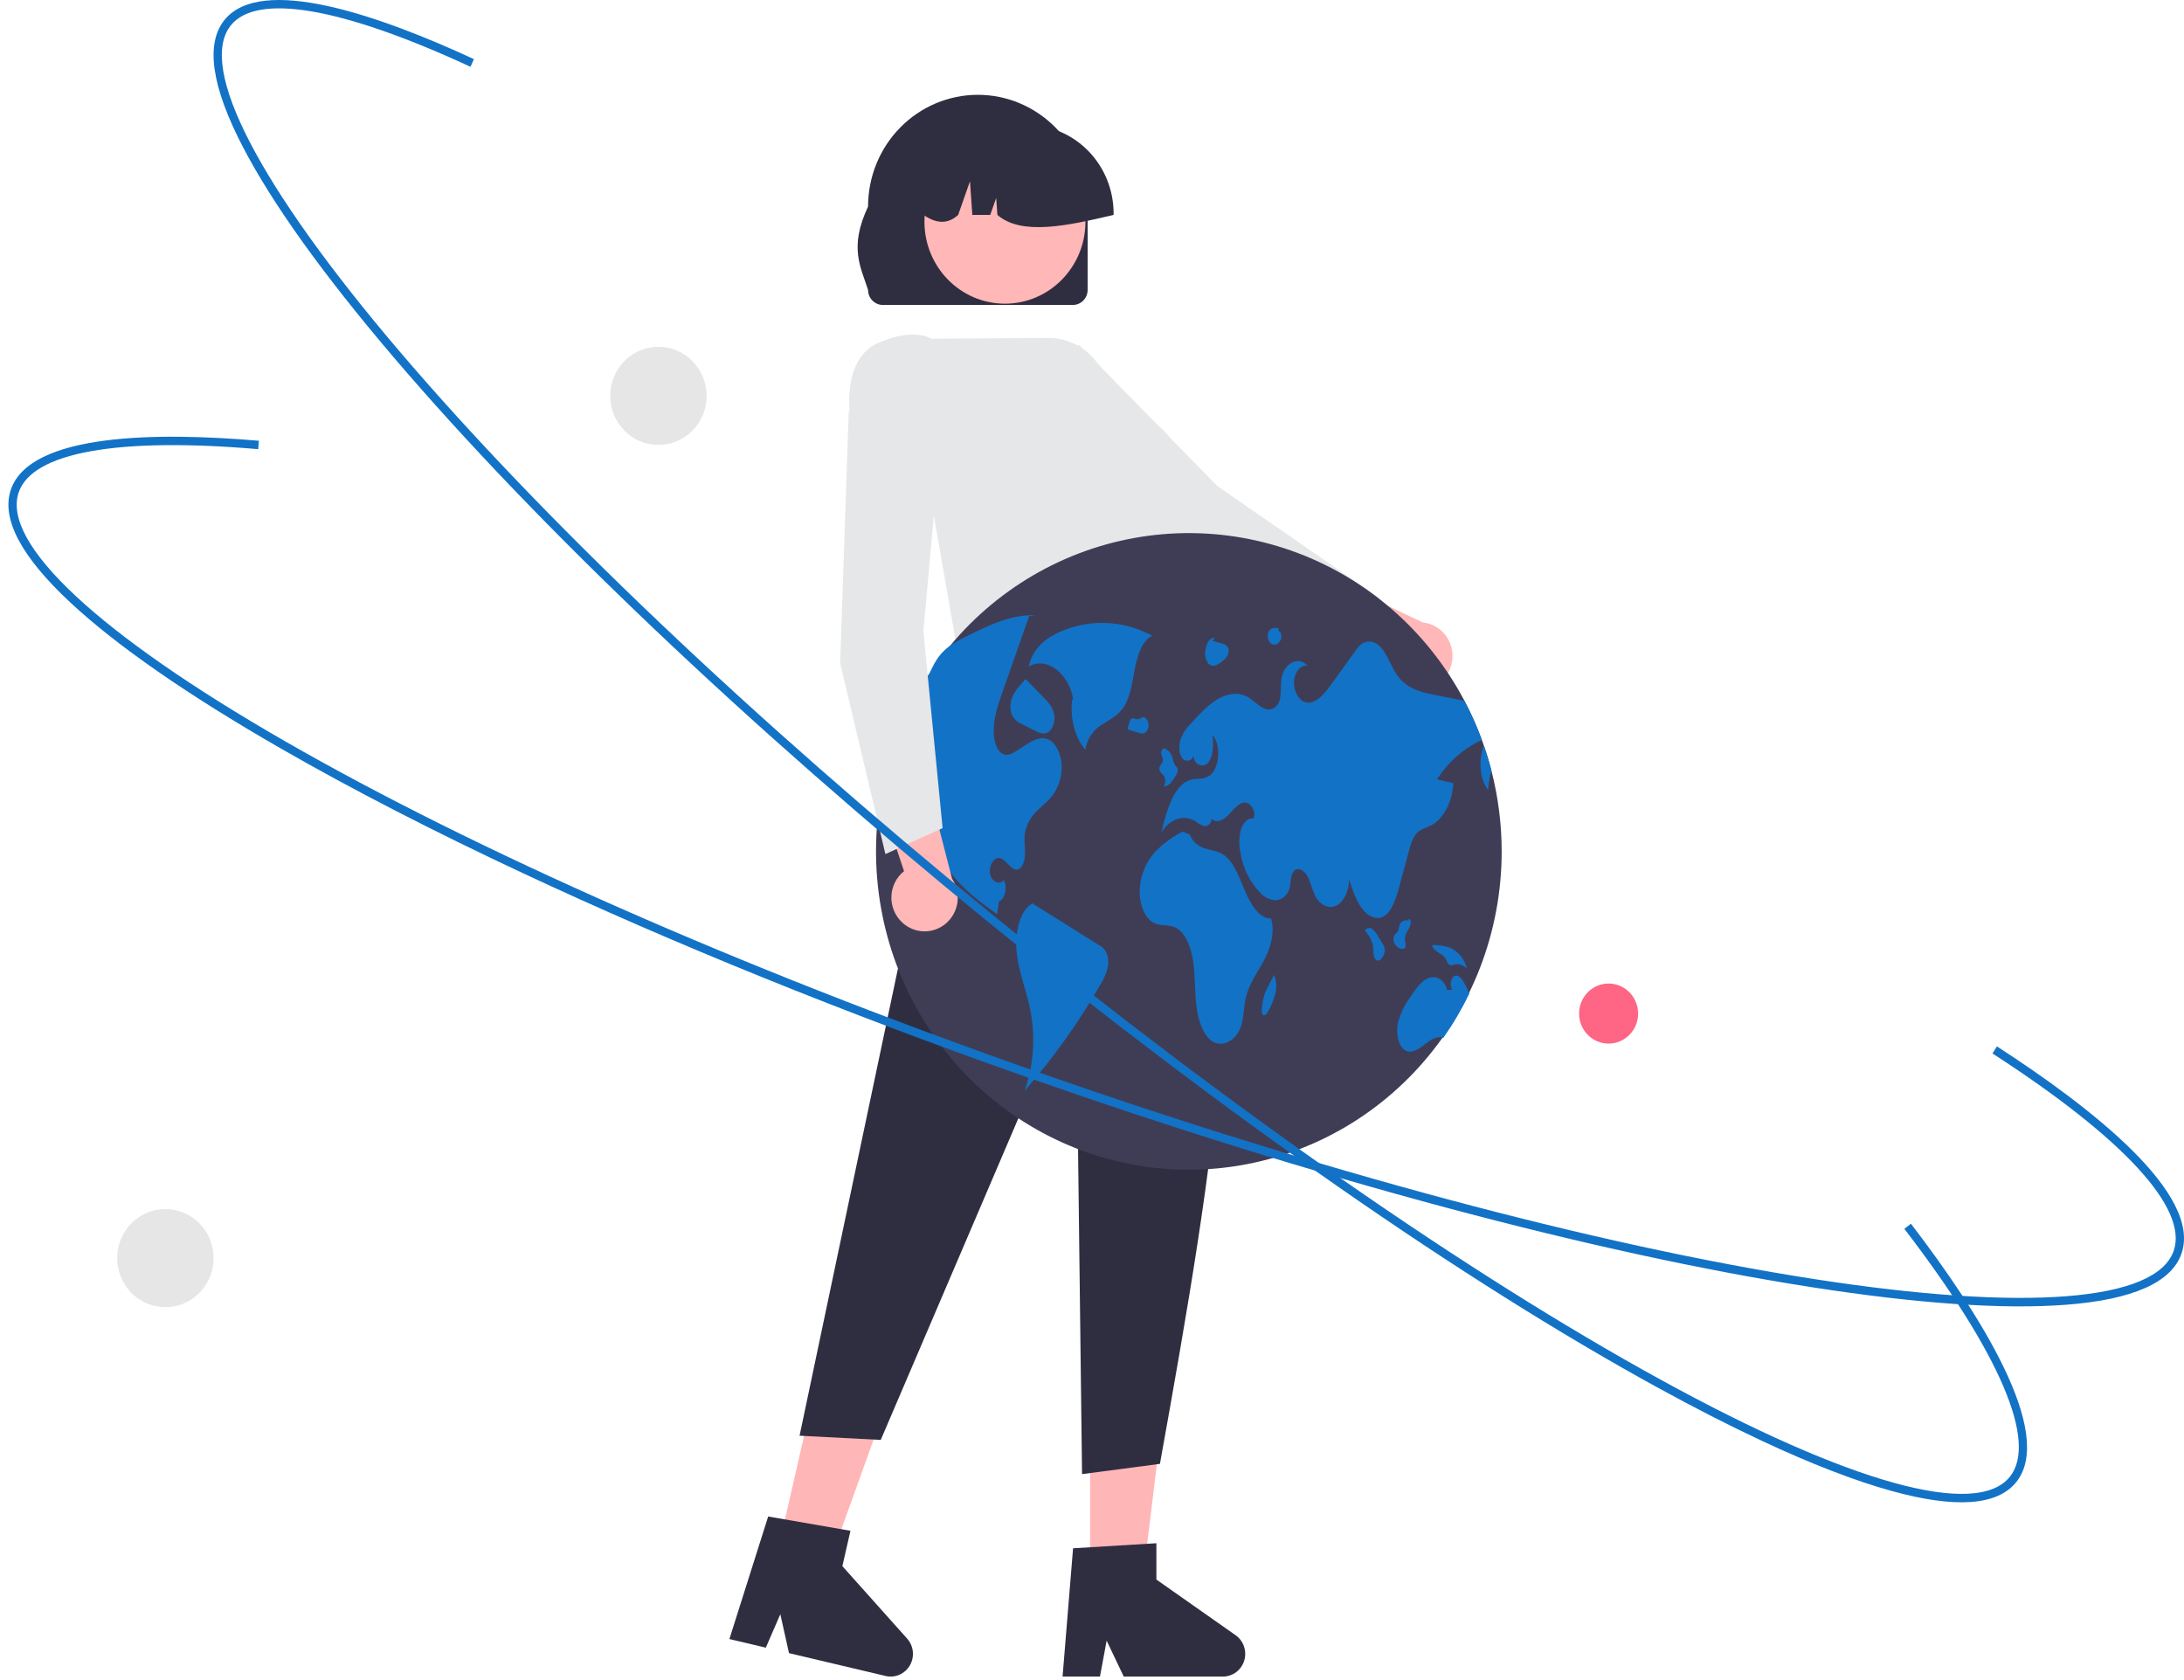 <svg width="520" height="400" viewBox="0 0 520 400" fill="none" xmlns="http://www.w3.org/2000/svg">
<g clip-path="url(#clip0_5177_82110)">
<path d="M339.013 164.14C337.877 164.307 336.719 164.218 335.62 163.881C334.521 163.543 333.508 162.964 332.653 162.185C331.798 161.407 331.12 160.446 330.669 159.373C330.218 158.299 330.003 157.137 330.04 155.97L303.992 145.785L315.786 137.201L338.714 148.189C340.637 148.383 342.424 149.289 343.735 150.734C345.047 152.179 345.791 154.063 345.828 156.03C345.865 157.996 345.191 159.908 343.935 161.403C342.679 162.898 340.927 163.872 339.012 164.14L339.013 164.14Z" fill="#FFB7B7"/>
<path d="M324.128 156.834L328.195 142.237L327.995 142.098L289.899 115.767L256.967 82.147L237.783 89.945L239.043 96.123L239.125 96.198L282.91 136.101L282.951 136.121L324.128 156.834Z" fill="#E6E7E8"/>
<path d="M285.101 190.175L226.142 181.766L231.331 144.957H274.738L285.101 190.175Z" fill="#FFB6B6"/>
<path d="M184.921 370.421L197.015 373.281L213.611 327.177L195.761 322.957L184.921 370.421Z" fill="#FFB6B6"/>
<path d="M173.667 390.232L182.341 392.282L185.792 384.317L187.854 393.586L210.857 399.025C211.96 399.286 213.116 399.181 214.156 398.726C215.196 398.271 216.066 397.49 216.639 396.497C217.211 395.503 217.457 394.349 217.34 393.204C217.222 392.058 216.748 390.981 215.986 390.129L200.565 372.877L202.488 364.454L182.898 361.059L173.667 390.232Z" fill="#2F2E41"/>
<path d="M259.546 377.278H271.963L277.872 328.549H259.546V377.278Z" fill="#FFB6B6"/>
<path d="M252.993 399.166H261.897L263.486 390.613L267.557 399.166H291.174C292.306 399.166 293.408 398.798 294.32 398.116C295.232 397.433 295.905 396.472 296.242 395.372C296.579 394.273 296.562 393.092 296.192 392.003C295.823 390.915 295.122 389.974 294.19 389.32L275.331 376.067V367.42L255.494 368.625L252.993 399.166Z" fill="#2F2E41"/>
<path d="M225.397 175.52L283.056 170.854C300.071 211.293 289.252 275.851 276.176 348.525L257.63 350.965L256.192 234.187L209.701 342.825L190.372 341.82L225.397 175.52Z" fill="#2F2E41"/>
<path d="M258.959 69.031V49.183C258.961 45.689 258.286 42.23 256.973 39.001C255.66 35.773 253.735 32.84 251.308 30.369C248.881 27.898 245.998 25.937 242.826 24.6C239.654 23.263 236.254 22.574 232.82 22.574C229.387 22.574 225.987 23.263 222.814 24.6C219.642 25.937 216.76 27.898 214.333 30.369C211.905 32.84 209.98 35.773 208.667 39.001C207.355 42.23 206.68 45.689 206.681 49.183C202.074 58.951 204.957 63.595 206.681 69.031C206.683 69.977 207.053 70.885 207.711 71.554C208.369 72.223 209.261 72.6 210.191 72.602H255.448C256.379 72.601 257.271 72.224 257.929 71.555C258.587 70.885 258.958 69.978 258.959 69.031Z" fill="#2F2E41"/>
<path d="M239.271 72.301C249.855 72.301 258.435 63.571 258.435 52.802C258.435 42.033 249.855 33.303 239.271 33.303C228.687 33.303 220.107 42.033 220.107 52.802C220.107 63.571 228.687 72.301 239.271 72.301Z" fill="#FFB7B7"/>
<path d="M265.143 50.77C265.137 45.193 262.956 39.845 259.08 35.901C255.204 31.957 249.948 29.739 244.466 29.732H240.565C235.083 29.739 229.827 31.957 225.951 35.901C222.074 39.845 219.894 45.193 219.888 50.77V51.168C222.81 53.2 225.584 53.497 228.133 51.168L230.945 43.156L231.507 51.167H235.769L237.189 47.126L237.474 51.168C243.23 56.155 254.114 53.765 265.143 51.168L265.143 50.77Z" fill="#2F2E41"/>
<path d="M228.096 155.714L276.89 153.825L279.618 121.347C281.721 115.402 281.755 110.294 279.719 106.175C277.967 102.79 275.024 100.202 271.479 98.929L260.802 85.808C259.428 84.122 257.704 82.767 255.753 81.841C253.802 80.916 251.673 80.443 249.521 80.457L221.778 80.65C221.109 80.241 217.053 78.143 209.054 81.67C200.377 85.496 202.392 98.788 202.414 98.922L202.434 99.047L202.529 99.132L220.981 114.946L228.096 155.714Z" fill="#E6E7E8"/>
<path d="M357.544 202.857C357.507 221.777 350.516 240 337.944 253.942C325.372 267.884 308.129 276.536 289.605 278.198C271.081 279.861 252.615 274.412 237.839 262.925C223.063 251.437 213.045 234.74 209.754 216.118C206.463 197.496 210.138 178.295 220.056 162.29C229.974 146.284 245.418 134.633 263.351 129.626C281.284 124.619 300.409 126.618 316.967 135.231C333.524 143.844 346.316 158.448 352.828 176.17C352.991 176.615 353.149 177.06 353.303 177.51V177.514C353.99 179.489 354.596 181.501 355.119 183.55C356.734 189.854 357.549 196.342 357.544 202.857Z" fill="#3F3D56"/>
<path d="M274.355 151.382C270.985 149.528 267.244 148.482 263.416 148.322C259.588 148.163 255.776 148.895 252.268 150.463C249.18 151.83 245.928 154.283 244.898 158.713C249.065 156.211 254.458 160.164 255.53 166.506L255.28 166.576C254.714 170.968 255.978 175.75 258.425 178.474C258.607 177.245 259.056 176.073 259.739 175.042C260.422 174.012 261.322 173.149 262.373 172.517C264.171 171.314 266.161 170.44 267.533 168.373C269.16 165.922 269.574 162.34 270.22 159.073C270.866 155.805 272.092 152.293 274.355 151.382Z" fill="#1272C6"/>
<path d="M251.032 188.76C249.878 190.523 248.337 191.629 246.954 193.007C245.357 194.485 244.31 196.477 243.988 198.648C243.813 200.183 244.084 201.743 244.046 203.294C244.009 204.845 243.5 206.592 242.463 206.977C240.826 207.579 239.576 204.485 237.893 204.269C236.556 204.099 235.352 206.24 235.74 208.096C236.127 209.953 237.947 210.775 238.993 209.563C239.939 211.178 239.272 214.107 237.852 214.602C237.702 215.62 237.552 216.633 237.406 217.65C233.815 215.094 230.187 212.496 227.133 208.753C223.737 204.626 221.631 199.56 221.084 194.206C220.688 189.904 221.276 184.983 219.335 181.673C217.781 179.024 215.115 178.439 212.715 178.604C212.278 178.634 211.836 178.685 211.399 178.74C212.814 174.415 214.611 170.23 216.768 166.236C217.257 166.023 217.71 165.735 218.114 165.384C220.347 163.455 221.338 159.552 223.15 156.852C223.267 156.678 223.388 156.508 223.513 156.343C225.367 153.88 227.849 152.613 230.249 151.435C235.56 148.811 241.026 146.154 246.633 146.518L245.038 146.675C243.175 151.982 241.312 157.288 239.447 162.595C239.164 163.409 238.878 164.224 238.589 165.041C237.531 168.059 236.439 171.271 236.602 174.65C236.698 176.65 237.381 178.786 238.681 179.473C239.893 180.109 241.218 179.329 242.388 178.558C242.884 178.235 243.375 177.913 243.871 177.587C245.65 176.421 247.62 175.226 249.499 176.006C251.22 176.718 252.49 179.096 252.732 181.66C252.953 184.153 252.356 186.65 251.032 188.76Z" fill="#1272C6"/>
<path d="M261.612 224.989C256.416 221.734 251.221 218.48 246.026 215.225L246.114 214.994C242.884 216.246 241.543 222.088 242.077 226.865C242.611 231.643 244.421 235.914 245.335 240.569C246.568 246.939 246.103 253.529 243.987 259.655C250.819 251.856 256.864 243.38 262.034 234.353C262.756 233.216 263.306 231.974 263.666 230.67C264.047 229.281 263.912 227.797 263.284 226.503C262.859 225.865 262.284 225.344 261.612 224.989Z" fill="#1272C6"/>
<path d="M241.108 165.778C240.498 167.11 240.404 168.628 240.845 170.028C241.357 171.156 242.287 172.032 243.432 172.466L246.303 173.914C247.258 174.396 248.287 174.882 249.26 174.486C250.435 174.008 251.249 172.135 251.038 170.396C250.814 168.546 249.668 167.273 248.608 166.189C247.124 164.672 245.64 163.155 244.157 161.639L243.321 162.681C242.416 163.578 241.668 164.625 241.108 165.778Z" fill="#1272C6"/>
<path d="M342.155 185.558C343.447 185.868 344.738 186.177 346.03 186.487C345.805 190.924 343.642 195.032 340.743 196.519C339.535 197.138 338.189 197.367 337.19 198.524C336.286 199.575 335.827 201.211 335.407 202.775C334.669 205.505 333.932 208.235 333.195 210.964C332.403 213.906 331.387 217.174 329.329 218.234C327.562 219.145 325.542 218.03 324.184 216.161C322.826 214.292 321.997 211.778 321.193 209.328C321.243 211.999 320.022 214.618 318.294 215.546C316.561 216.475 314.453 215.635 313.295 213.563C312.461 212.075 312.116 210.112 311.299 208.604C310.483 207.095 308.771 206.23 307.879 207.646C307.292 208.587 307.367 210.028 307.075 211.223C306.928 212.017 306.542 212.744 305.97 213.304C305.398 213.864 304.669 214.228 303.884 214.347C303.162 214.33 302.451 214.164 301.794 213.859C301.138 213.553 300.549 213.115 300.064 212.571C297.513 209.916 295.852 206.508 295.319 202.835C294.958 201.074 295.003 199.251 295.452 197.511C295.965 195.862 297.202 194.591 298.431 194.905C299.239 193.167 297.644 190.861 296.206 191.064C294.765 191.268 293.636 192.84 292.453 194.048C291.274 195.256 289.624 196.134 288.437 194.934C288.464 195.373 288.318 195.804 288.032 196.134C287.746 196.463 287.343 196.663 286.911 196.69C286.869 196.693 286.826 196.694 286.783 196.693C285.994 196.463 285.26 196.067 284.63 195.532C281.909 193.807 278.456 194.951 276.523 198.215C277.731 192.984 279.501 186.983 283.213 185.753C284.73 185.249 286.383 185.664 287.816 184.791C290.353 183.244 290.866 177.399 288.675 174.987C288.954 177.268 288.9 179.93 287.716 181.489C286.533 183.049 284.051 182.032 284.201 179.726C284.167 180.05 284.033 180.356 283.819 180.598C283.604 180.84 283.32 181.007 283.006 181.075C282.693 181.143 282.366 181.108 282.073 180.975C281.781 180.842 281.536 180.619 281.376 180.336C280.589 179.116 280.656 177.119 281.214 175.661C281.789 174.341 282.614 173.148 283.642 172.152C285.621 169.994 287.629 167.812 289.92 166.455C292.216 165.099 294.865 164.641 297.165 165.989C298.377 166.701 299.443 167.888 300.681 168.515C300.971 168.699 301.295 168.822 301.632 168.879C301.97 168.935 302.315 168.923 302.648 168.844C302.982 168.764 303.296 168.619 303.574 168.416C303.852 168.213 304.088 167.956 304.268 167.66C304.282 167.637 304.296 167.614 304.309 167.591C305.23 165.946 304.796 163.505 305.138 161.449C305.75 157.817 309.32 156.117 311.299 158.516C309.82 158.131 308.291 159.911 308.108 162.068C307.921 164.226 308.991 166.404 310.424 167.057C312.832 168.142 315.19 165.412 317.011 162.886C318.91 160.241 320.813 157.598 322.718 154.956C323.022 154.506 323.363 154.083 323.738 153.693C324.335 153.101 325.13 152.762 325.963 152.745C326.797 152.728 327.605 153.033 328.225 153.6C330.149 155.197 331.053 158.474 332.632 160.729C334.924 164.005 338.352 164.802 341.543 165.438C343.922 165.908 346.302 166.382 348.683 166.858C350.271 169.863 351.656 172.974 352.828 176.17C348.461 178.196 344.757 181.455 342.155 185.558Z" fill="#1272C6"/>
<path d="M355.119 183.549C354.631 185.013 354.364 186.544 354.328 188.089C352.287 185.554 351.962 180.803 353.303 177.514C353.99 179.489 354.596 181.501 355.119 183.549Z" fill="#1272C6"/>
<path d="M349.845 236.558C348.061 240.246 345.985 243.779 343.638 247.125C342.139 246.472 340.526 247.638 339.123 248.731C337.656 249.876 335.894 250.991 334.39 249.948C332.853 248.88 332.357 245.892 332.845 243.522C333.405 241.336 334.385 239.285 335.727 237.486C336.977 235.588 338.314 233.617 340.052 232.879C341.793 232.142 344.03 233.184 344.538 235.702L345.771 235.66C345.08 234.693 345.442 232.693 346.371 232.341C347.442 231.93 348.371 233.426 349.004 234.748C349.287 235.346 349.575 235.948 349.845 236.558Z" fill="#1272C6"/>
<path d="M302.619 218.653C299.969 218.823 297.869 215.503 296.474 212.237C295.079 208.971 293.806 205.236 291.415 203.574C290.048 202.624 288.491 202.494 287.008 202.034C286.168 201.817 285.39 201.401 284.739 200.818C284.088 200.235 283.583 199.502 283.266 198.681L281.585 197.99C279.233 199.186 277.079 200.749 275.202 202.621C273.056 204.941 271.719 207.914 271.398 211.082C271.077 214.506 272.263 218.324 274.479 219.61C276.23 220.627 278.268 219.986 280.042 220.917C282.258 222.079 283.574 225.456 284.072 228.79C284.57 232.125 284.443 235.59 284.8 238.962C285.156 242.334 286.138 245.843 288.17 247.571C290.713 249.733 294.445 247.936 295.586 244C296.146 242.069 296.126 239.89 296.545 237.886C297.282 234.356 299.271 231.737 300.849 228.842C302.427 225.946 303.669 222.014 302.619 218.653Z" fill="#1272C6"/>
<path d="M276.429 183.97C276.676 184.201 276.907 184.451 277.119 184.715C277.339 185.101 277.451 185.54 277.444 185.986C277.436 186.432 277.31 186.867 277.077 187.245C277.396 187.226 277.708 187.141 277.993 186.993C278.278 186.846 278.53 186.64 278.733 186.388C279.217 185.828 279.642 185.218 280.003 184.568C280.172 184.346 280.294 184.089 280.358 183.815C280.423 183.542 280.429 183.257 280.377 182.981C280.252 182.617 279.956 182.462 279.748 182.189C279.461 181.654 279.264 181.073 279.168 180.472C279.053 179.908 278.785 179.388 278.396 178.971C278.006 178.553 277.51 178.254 276.962 178.107L277.095 178.133C276.869 178.27 276.691 178.475 276.585 178.72C276.479 178.965 276.451 179.237 276.505 179.499C276.586 180.028 276.92 180.467 276.886 181.006C276.839 181.782 276.077 182.146 276.03 182.922C276.022 183.311 276.166 183.688 276.429 183.97Z" fill="#1272C6"/>
<path d="M271.888 170.787L271.9 170.785C271.982 170.709 272.057 170.627 272.127 170.539L271.888 170.787Z" fill="#1272C6"/>
<path d="M272.683 174.428C273.001 174.144 273.237 173.776 273.364 173.365C273.491 172.954 273.504 172.515 273.403 172.097C273.21 171.215 272.529 170.622 271.9 170.785C271.718 170.973 271.491 171.111 271.242 171.185C270.993 171.26 270.729 171.269 270.476 171.211C270.087 171.11 269.661 170.847 269.324 171.145C269.131 171.368 268.996 171.636 268.931 171.925C268.806 172.315 268.682 172.704 268.557 173.094C268.498 173.233 268.482 173.388 268.513 173.537C268.537 173.596 268.575 173.649 268.625 173.689C268.674 173.729 268.733 173.755 268.796 173.766C269.544 173.99 270.292 174.215 271.041 174.439C271.299 174.56 271.579 174.622 271.863 174.62C272.147 174.618 272.427 174.552 272.683 174.428Z" fill="#1272C6"/>
<path d="M329.189 224.698C328.843 224.122 328.497 223.545 328.151 222.969C327.811 222.301 327.346 221.708 326.783 221.221C326.661 221.117 326.52 221.039 326.368 220.99C326.216 220.942 326.057 220.924 325.898 220.938C325.74 220.953 325.585 220.998 325.444 221.073C325.303 221.148 325.178 221.251 325.076 221.375L325.058 221.397L325.1 221.727C326.026 222.737 326.658 223.99 326.923 225.346C327.002 225.935 326.974 226.544 327.043 227.136C327.051 227.41 327.111 227.68 327.221 227.931C327.331 228.181 327.489 228.408 327.684 228.596C328.229 228.966 328.869 228.42 329.257 227.754C329.603 227.207 329.759 226.557 329.698 225.909C329.612 225.474 329.438 225.062 329.189 224.698Z" fill="#1272C6"/>
<path d="M334.616 225.447C334.682 224.908 334.639 224.36 334.49 223.838C334.465 223.132 334.649 222.434 335.018 221.835C335.385 221.27 335.662 220.651 335.841 219.999C335.917 219.702 335.903 219.389 335.802 219.1C335.687 218.838 335.41 218.719 335.251 218.926L335.591 219.149C335.132 219.065 334.659 219.089 334.209 219.217C333.953 219.317 333.724 219.478 333.542 219.687C333.359 219.896 333.229 220.147 333.162 220.418C333.106 220.841 333.014 221.258 332.888 221.665C332.684 222.089 332.291 222.231 332.044 222.604C331.876 222.934 331.791 223.302 331.797 223.674C331.803 224.047 331.9 224.412 332.079 224.736C332.389 225.267 332.882 225.662 333.463 225.844C333.879 225.995 334.426 226.003 334.616 225.447Z" fill="#1272C6"/>
<path d="M344.282 228.415C344.432 228.813 344.634 229.189 344.881 229.534C345.344 230.008 345.973 229.716 346.534 229.601C347.043 229.519 347.565 229.579 348.044 229.775C348.522 229.97 348.94 230.293 349.253 230.711C349.035 229.606 348.56 228.571 347.867 227.691C347.175 226.812 346.285 226.115 345.273 225.658C343.957 225.195 342.571 224.974 341.179 225.007L340.942 225.069C341.547 226.863 343.45 226.823 344.282 228.415Z" fill="#1272C6"/>
<path d="M303.344 232.085L303.348 232.093L303.418 231.957L303.344 232.085Z" fill="#1272C6"/>
<path d="M301.878 234.972C301.558 235.562 301.283 236.177 301.055 236.81C300.754 237.836 300.554 238.89 300.459 239.957C300.385 240.563 300.362 241.337 300.735 241.633C300.842 241.705 300.972 241.735 301.099 241.718C301.227 241.7 301.343 241.636 301.428 241.537C301.635 241.314 301.805 241.057 301.93 240.777C302.664 239.492 303.234 238.116 303.625 236.683C304.034 235.164 303.937 233.549 303.348 232.092C302.858 233.052 302.368 234.012 301.878 234.972Z" fill="#1272C6"/>
<path d="M287.732 158.034C287.965 158.266 288.26 158.423 288.579 158.487C288.899 158.55 289.23 158.517 289.531 158.392C290.156 158.114 290.728 157.729 291.224 157.254C291.635 156.945 291.983 156.558 292.25 156.115C292.398 155.85 292.492 155.558 292.528 155.256C292.564 154.954 292.541 154.648 292.46 154.355C292.346 154.075 292.163 153.828 291.928 153.64C291.694 153.451 291.416 153.327 291.121 153.278C290.291 153.027 289.46 152.776 288.629 152.526L289.23 151.974C288.612 151.637 287.928 152.263 287.541 153.039C287.293 153.546 287.121 154.087 287.028 154.645C286.897 155.228 286.892 155.833 287.013 156.419C287.135 157.004 287.38 157.555 287.732 158.034Z" fill="#1272C6"/>
<path d="M302.4 153.024C302.634 153.287 302.958 153.449 303.305 153.478C303.653 153.507 303.998 153.4 304.271 153.179C304.505 153 304.7 152.772 304.843 152.511C304.986 152.249 305.072 151.96 305.098 151.663C305.157 150.998 304.834 150.259 304.372 150.201L304.478 149.579C303.589 149.416 302.495 149.383 302.018 150.481C301.858 150.902 301.808 151.358 301.875 151.805C301.942 152.251 302.123 152.671 302.4 153.024Z" fill="#1272C6"/>
<path d="M214.836 219.65C213.982 218.869 213.306 217.908 212.857 216.834C212.408 215.759 212.195 214.597 212.235 213.43C212.274 212.263 212.564 211.119 213.085 210.078C213.606 209.037 214.345 208.126 215.249 207.407L206.239 180.535L220.277 184.246L226.675 209.193C227.762 210.82 228.225 212.796 227.975 214.746C227.725 216.697 226.781 218.487 225.321 219.776C223.861 221.066 221.986 221.765 220.053 221.742C218.12 221.719 216.262 220.975 214.832 219.651L214.836 219.65Z" fill="#FFB7B7"/>
<path d="M210.81 203.342L224.431 197.166L219.855 150.291L224.117 103.023L205.931 93.037L202.078 97.98V98.093L200.036 157.864L200.047 157.909L210.81 203.342Z" fill="#E6E7E8"/>
<path d="M419.469 343.029C411.768 339.426 403.461 335.18 394.548 330.292C348.449 305.006 291.761 265.56 234.927 219.221C178.094 172.882 127.904 125.185 93.604 84.918C76.895 65.303 64.859 48.504 57.832 34.988C50.392 20.68 48.891 10.54 53.371 4.851C62.1 -6.231 90.526 3.751 112.835 14.076L112.02 15.9C81.383 1.721 61.1 -1.758 54.908 6.104C47.021 16.118 61.668 44.366 95.092 83.606C129.317 123.784 179.415 171.391 236.159 217.657C292.903 263.923 349.485 303.297 395.482 328.528C440.403 353.169 470.691 361.558 478.578 351.544C485.127 343.229 476.194 322.288 453.428 292.577L454.981 291.345C471.523 312.933 489.313 341.119 480.115 352.797C475.635 358.486 465.582 359.205 450.235 354.934C441.487 352.5 431.192 348.514 419.469 343.029Z" fill="#1272C6"/>
<path d="M124.554 207.914C103.32 197.98 83.915 188.002 66.92 178.238C44.705 165.475 27.823 153.767 16.74 143.44C5.007 132.506 0.246 123.469 2.587 116.579C7.148 103.157 37.218 102.841 61.64 104.94L61.474 106.937C27.936 104.055 7.684 107.712 4.448 117.234C0.326 129.362 23.45 150.961 67.888 176.493C113.392 202.636 176.298 230.35 245.021 254.526C313.743 278.705 380.039 296.448 431.694 304.487C482.141 312.338 513.439 309.885 517.56 297.757C520.982 287.688 505.654 271.018 474.399 250.817L475.455 249.126C498.165 263.804 524.228 284.269 519.421 298.412C517.08 305.302 507.849 309.416 491.984 310.64C476.999 311.797 456.615 310.393 431.397 306.468C379.627 298.411 313.209 280.637 244.377 256.421C201.198 241.229 160.294 224.637 124.554 207.914Z" fill="#1272C6"/>
<path d="M156.768 105.928C163.107 105.928 168.245 100.7 168.245 94.25C168.245 87.801 163.107 82.572 156.768 82.572C150.429 82.572 145.29 87.801 145.29 94.25C145.29 100.7 150.429 105.928 156.768 105.928Z" fill="#E6E6E6"/>
<path d="M383 248.465C386.88 248.465 390.026 245.265 390.026 241.317C390.026 237.369 386.88 234.168 383 234.168C379.119 234.168 375.974 237.369 375.974 241.317C375.974 245.265 379.119 248.465 383 248.465Z" fill="#FF6584"/>
<path d="M39.374 311.217C45.713 311.217 50.852 305.989 50.852 299.539C50.852 293.09 45.713 287.861 39.374 287.861C33.035 287.861 27.897 293.09 27.897 299.539C27.897 305.989 33.035 311.217 39.374 311.217Z" fill="#E6E6E6"/>
</g>
<defs>
<clipPath id="clip0_5177_82110">
<rect width="520" height="400" fill="white"/>
</clipPath>
</defs>
</svg>
